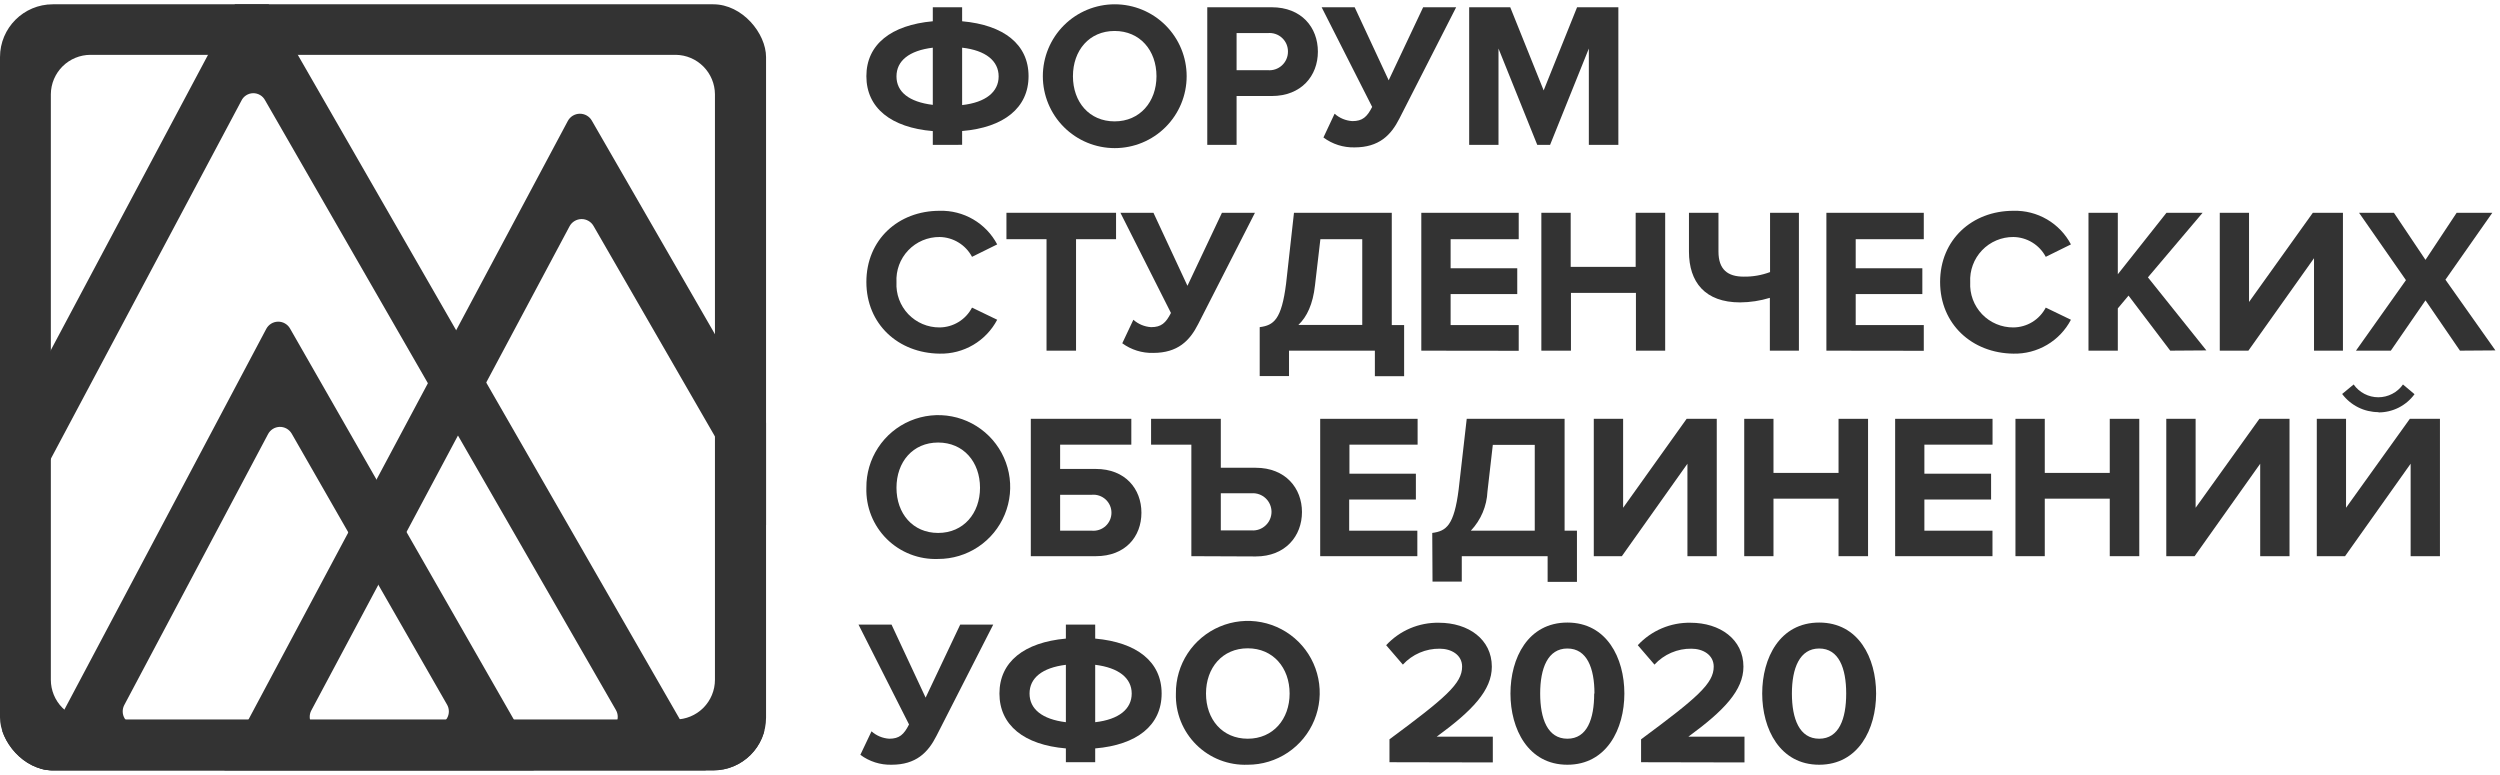 <svg width="142" height="44" viewBox="0 0 142 44" fill="none" xmlns="http://www.w3.org/2000/svg">
<path d="M52.983 8.23V7.446C50.616 7.247 49.21 6.133 49.21 4.328C49.21 2.524 50.616 1.421 52.983 1.208V0.412H54.649V1.208C57.016 1.418 58.422 2.52 58.422 4.325C58.422 6.129 57.016 7.243 54.649 7.442V8.226L52.983 8.23ZM52.983 5.956V2.708C51.633 2.873 50.92 3.458 50.92 4.34C50.92 5.221 51.633 5.791 52.983 5.956ZM54.649 2.708V5.968C55.995 5.818 56.723 5.217 56.723 4.34C56.723 3.462 55.995 2.862 54.649 2.708Z" fill="#333333"/>
<path d="M59.233 4.329C59.233 3.245 59.663 2.206 60.429 1.44C61.195 0.674 62.234 0.244 63.318 0.244C64.401 0.244 65.44 0.674 66.206 1.44C66.972 2.206 67.402 3.245 67.402 4.329C67.402 5.412 66.972 6.451 66.206 7.217C65.44 7.983 64.401 8.413 63.318 8.413C62.234 8.413 61.195 7.983 60.429 7.217C59.663 6.451 59.233 5.412 59.233 4.329ZM65.688 4.329C65.688 2.862 64.75 1.759 63.31 1.759C61.87 1.759 60.943 2.862 60.943 4.329C60.943 5.795 61.87 6.894 63.31 6.894C64.75 6.894 65.688 5.78 65.688 4.329Z" fill="#333333"/>
<path d="M68.573 8.23V0.412H72.23C73.929 0.412 74.856 1.56 74.856 2.933C74.856 4.306 73.918 5.454 72.23 5.454H70.238V8.23H68.573ZM73.156 2.933C73.158 2.786 73.129 2.64 73.071 2.505C73.012 2.37 72.926 2.249 72.818 2.15C72.71 2.05 72.582 1.975 72.442 1.928C72.303 1.882 72.155 1.865 72.009 1.879H70.238V3.987H72.009C72.155 4 72.302 3.983 72.441 3.935C72.58 3.888 72.707 3.813 72.815 3.714C72.923 3.614 73.01 3.494 73.068 3.359C73.127 3.225 73.157 3.08 73.156 2.933Z" fill="#333333"/>
<path d="M75.171 7.809L75.805 6.459C76.084 6.708 76.44 6.856 76.814 6.879C77.388 6.879 77.646 6.647 77.939 6.073L75.069 0.412H76.945L78.877 4.561L80.835 0.412H82.71L79.488 6.729C79.008 7.682 78.325 8.372 76.934 8.372C76.3 8.386 75.679 8.188 75.171 7.809Z" fill="#333333"/>
<path d="M90.246 8.23V2.757L88.044 8.23H87.317L85.115 2.757V8.23H83.449V0.412H85.782L87.68 5.135L89.578 0.412H91.923V8.23H90.246Z" fill="#333333"/>
<path d="M49.21 16.017C49.21 13.612 51.025 11.973 53.37 11.973C54.039 11.954 54.7 12.123 55.278 12.46C55.856 12.798 56.328 13.29 56.641 13.882L55.211 14.588C55.033 14.252 54.768 13.971 54.444 13.774C54.12 13.575 53.749 13.468 53.37 13.462C53.037 13.46 52.707 13.525 52.401 13.655C52.095 13.785 51.818 13.976 51.589 14.217C51.359 14.458 51.181 14.743 51.066 15.055C50.952 15.367 50.902 15.7 50.92 16.032C50.902 16.364 50.953 16.696 51.068 17.007C51.183 17.319 51.361 17.604 51.59 17.844C51.82 18.084 52.096 18.275 52.402 18.405C52.708 18.535 53.037 18.6 53.37 18.598C53.75 18.595 54.122 18.488 54.446 18.29C54.771 18.092 55.035 17.809 55.211 17.472L56.641 18.162C56.328 18.756 55.857 19.25 55.279 19.59C54.701 19.93 54.04 20.102 53.37 20.087C51.025 20.06 49.21 18.417 49.21 16.017Z" fill="#333333"/>
<path d="M59.443 19.918V13.586H57.166V12.086H63.392V13.586H61.119V19.918H59.443Z" fill="#333333"/>
<path d="M63.745 19.498L64.375 18.162C64.655 18.411 65.01 18.559 65.384 18.582C65.958 18.582 66.217 18.35 66.51 17.776L63.64 12.086H65.516L67.447 16.234L69.406 12.086H71.281L68.059 18.402C67.579 19.355 66.896 20.045 65.504 20.045C64.874 20.063 64.254 19.87 63.745 19.498Z" fill="#333333"/>
<path d="M71.551 18.582C72.346 18.477 72.793 18.162 73.051 16.099L73.498 12.086H79.053V18.462H79.754V21.369H78.093V19.918H73.216V21.362H71.551V18.582ZM73.742 18.455H77.376V13.586H74.998L74.691 16.212C74.574 17.27 74.237 17.997 73.742 18.462V18.455Z" fill="#333333"/>
<path d="M80.73 19.918V12.086H86.263V13.586H82.395V15.237H86.18V16.703H82.395V18.462H86.263V19.925L80.73 19.918Z" fill="#333333"/>
<path d="M92.921 19.918V16.636H89.23V19.918H87.549V12.086H89.215V15.158H92.906V12.086H94.582V19.918H92.921Z" fill="#333333"/>
<path d="M97.609 14.291C97.609 15.312 98.138 15.713 99.038 15.713C99.55 15.722 100.06 15.634 100.539 15.454V12.086H102.178V19.918H100.528V16.917C99.981 17.085 99.412 17.172 98.84 17.176C96.848 17.176 95.933 16.028 95.933 14.291V12.086H97.609V14.291Z" fill="#333333"/>
<path d="M103.739 19.918V12.086H109.271V13.586H105.404V15.237H109.189V16.703H105.404V18.462H109.271V19.925L103.739 19.918Z" fill="#333333"/>
<path d="M110.198 16.017C110.198 13.612 112.017 11.973 114.361 11.973C115.03 11.954 115.691 12.123 116.268 12.46C116.846 12.798 117.317 13.29 117.629 13.882L116.199 14.588C116.022 14.253 115.758 13.971 115.434 13.773C115.111 13.575 114.74 13.468 114.361 13.462C114.029 13.46 113.699 13.525 113.392 13.655C113.086 13.785 112.809 13.976 112.579 14.217C112.35 14.457 112.171 14.743 112.056 15.055C111.941 15.367 111.89 15.7 111.908 16.032C111.89 16.364 111.941 16.696 112.056 17.008C112.172 17.32 112.35 17.605 112.58 17.846C112.809 18.086 113.086 18.277 113.393 18.406C113.699 18.535 114.029 18.601 114.361 18.598C114.741 18.594 115.113 18.488 115.436 18.29C115.76 18.091 116.024 17.809 116.199 17.472L117.629 18.162C117.318 18.756 116.847 19.25 116.269 19.59C115.692 19.93 115.031 20.102 114.361 20.087C112.017 20.06 110.198 18.417 110.198 16.017Z" fill="#333333"/>
<path d="M123.27 19.918L120.9 16.79L120.292 17.517V19.918H118.626V12.086H120.292V15.578L123.056 12.086H125.108L122.002 15.754L125.322 19.903L123.27 19.918Z" fill="#333333"/>
<path d="M126.083 19.918V12.086H127.745V17.153L131.369 12.086H133.079V19.918H131.436V14.666L127.708 19.918H126.083Z" fill="#333333"/>
<path d="M139.726 19.918L137.768 17.06L135.799 19.918H133.818L136.658 15.912L133.994 12.086H135.975L137.768 14.76L139.538 12.086H141.564L138.901 15.886L141.74 19.903L139.726 19.918Z" fill="#333333"/>
<path d="M49.21 27.705C49.202 26.895 49.434 26.101 49.879 25.424C50.323 24.746 50.958 24.216 51.704 23.901C52.45 23.586 53.273 23.499 54.069 23.653C54.864 23.806 55.596 24.193 56.171 24.763C56.746 25.334 57.139 26.062 57.299 26.856C57.459 27.65 57.379 28.474 57.07 29.223C56.761 29.971 56.236 30.611 55.563 31.061C54.889 31.511 54.097 31.75 53.287 31.749C52.749 31.77 52.212 31.68 51.71 31.485C51.208 31.29 50.751 30.993 50.368 30.614C49.986 30.235 49.686 29.781 49.486 29.28C49.287 28.78 49.193 28.244 49.21 27.705ZM55.665 27.705C55.665 26.238 54.727 25.136 53.287 25.136C51.847 25.136 50.92 26.238 50.92 27.705C50.92 29.172 51.847 30.271 53.287 30.271C54.727 30.271 55.665 29.157 55.665 27.705Z" fill="#333333"/>
<path d="M64.259 23.789V25.256H60.215V26.636H62.245C63.906 26.636 64.833 27.761 64.833 29.123C64.833 30.485 63.917 31.591 62.245 31.591H58.55V23.789H64.259ZM60.215 28.103V30.143H62.02C62.161 30.155 62.303 30.138 62.437 30.092C62.572 30.047 62.695 29.973 62.8 29.878C62.904 29.782 62.987 29.665 63.045 29.535C63.102 29.405 63.131 29.265 63.131 29.123C63.131 28.981 63.102 28.841 63.045 28.711C62.987 28.581 62.904 28.465 62.8 28.369C62.695 28.273 62.572 28.2 62.437 28.154C62.303 28.108 62.161 28.091 62.02 28.103H60.215Z" fill="#333333"/>
<path d="M67.669 31.591V25.256H65.381V23.789H69.342V26.569H71.326C73.014 26.569 73.952 27.728 73.952 29.085C73.952 30.443 73.014 31.606 71.326 31.606L67.669 31.591ZM69.342 28.017V30.128H71.101C71.245 30.137 71.389 30.116 71.525 30.067C71.66 30.018 71.784 29.941 71.889 29.842C71.994 29.743 72.078 29.624 72.135 29.492C72.192 29.359 72.222 29.217 72.222 29.072C72.222 28.928 72.192 28.785 72.135 28.653C72.078 28.521 71.994 28.401 71.889 28.302C71.784 28.204 71.66 28.127 71.525 28.078C71.389 28.029 71.245 28.008 71.101 28.017H69.342Z" fill="#333333"/>
<path d="M74.987 31.591V23.789H80.52V25.256H76.648V26.906H80.422V28.373H76.633V30.143H80.505V31.591H74.987Z" fill="#333333"/>
<path d="M81.352 30.271C82.147 30.166 82.594 29.851 82.853 27.788L83.31 23.789H88.869V30.143H89.571V33.05H87.905V31.591H83.029V33.035H81.367L81.352 30.271ZM83.543 30.143H87.174V25.267H84.792L84.488 27.915C84.451 28.747 84.115 29.538 83.543 30.143Z" fill="#333333"/>
<path d="M90.527 31.591V23.789H92.193V28.842L95.801 23.789H97.512V31.591H95.846V26.34L92.121 31.591H90.527Z" fill="#333333"/>
<path d="M104.429 31.591V28.324H100.734V31.591H99.072V23.789H100.734V26.861H104.429V23.789H106.105V31.591H104.429Z" fill="#333333"/>
<path d="M107.644 31.591V23.789H113.176V25.256H109.305V26.906H113.094V28.373H109.305V30.143H113.173V31.591H107.644Z" fill="#333333"/>
<path d="M119.834 31.591V28.324H116.143V31.591H114.478V23.789H116.143V26.861H119.834V23.789H121.511V31.591H119.834Z" fill="#333333"/>
<path d="M123.045 31.591V23.789H124.711V28.842L128.334 23.789H130.045V31.591H128.379V26.34L124.654 31.591H123.045Z" fill="#333333"/>
<path d="M131.594 31.591V23.789H133.255V28.841L136.879 23.789H138.589V31.591H136.924V26.339L133.199 31.591H131.594ZM135.097 23.41C134.697 23.409 134.302 23.316 133.944 23.137C133.586 22.958 133.275 22.698 133.034 22.378L133.687 21.838C133.845 22.063 134.055 22.246 134.299 22.372C134.543 22.499 134.813 22.565 135.088 22.565C135.362 22.565 135.633 22.499 135.877 22.372C136.121 22.246 136.331 22.063 136.489 21.838L137.145 22.39C136.91 22.711 136.601 22.973 136.245 23.153C135.89 23.333 135.496 23.426 135.097 23.425V23.41Z" fill="#333333"/>
<path d="M48.868 42.874L49.502 41.539C49.781 41.788 50.135 41.936 50.508 41.959C51.085 41.959 51.34 41.726 51.633 41.149L48.763 35.477H50.639L52.575 39.626L54.54 35.477H56.416L53.193 41.794C52.713 42.743 52.034 43.437 50.639 43.437C50.002 43.452 49.379 43.254 48.868 42.874Z" fill="#333333"/>
<path d="M60.542 43.294V42.51C58.175 42.311 56.768 41.197 56.768 39.393C56.768 37.589 58.175 36.486 60.542 36.272V35.477H62.207V36.272C64.574 36.486 65.981 37.585 65.981 39.393C65.981 41.201 64.574 42.311 62.207 42.51V43.294H60.542ZM60.542 41.021V37.761C59.195 37.926 58.478 38.512 58.478 39.393C58.478 40.275 59.195 40.856 60.542 41.021ZM62.207 37.761V41.021C63.557 40.867 64.281 40.271 64.281 39.393C64.281 38.515 63.542 37.926 62.207 37.761Z" fill="#333333"/>
<path d="M66.791 39.393C66.783 38.584 67.015 37.789 67.459 37.112C67.903 36.435 68.539 35.905 69.285 35.59C70.031 35.274 70.853 35.188 71.648 35.341C72.444 35.494 73.175 35.88 73.751 36.45C74.326 37.02 74.719 37.748 74.879 38.542C75.04 39.336 74.961 40.159 74.652 40.908C74.344 41.657 73.82 42.297 73.147 42.747C72.474 43.197 71.682 43.438 70.872 43.437C70.334 43.458 69.796 43.368 69.294 43.173C68.792 42.978 68.335 42.682 67.952 42.302C67.569 41.923 67.269 41.469 67.069 40.969C66.869 40.468 66.775 39.932 66.791 39.393ZM73.25 39.393C73.25 37.927 72.312 36.824 70.872 36.824C69.432 36.824 68.501 37.927 68.501 39.393C68.501 40.86 69.428 41.959 70.872 41.959C72.316 41.959 73.25 40.845 73.25 39.393Z" fill="#333333"/>
<path d="M78.922 43.294V41.993C82.121 39.626 83.048 38.819 83.048 37.867C83.048 37.188 82.425 36.846 81.78 36.846C81.386 36.841 80.996 36.918 80.635 37.074C80.273 37.23 79.949 37.46 79.683 37.75L78.734 36.648C79.116 36.235 79.581 35.908 80.098 35.688C80.615 35.469 81.173 35.361 81.735 35.372C83.4 35.372 84.736 36.31 84.736 37.867C84.736 39.206 83.633 40.365 81.604 41.843H84.792V43.306L78.922 43.294Z" fill="#333333"/>
<path d="M85.794 39.393C85.794 37.375 86.791 35.361 89.027 35.361C91.263 35.361 92.264 37.375 92.264 39.393C92.264 41.411 91.255 43.437 89.027 43.437C86.799 43.437 85.794 41.407 85.794 39.393ZM90.565 39.393C90.565 37.949 90.141 36.835 89.027 36.835C87.913 36.835 87.482 37.96 87.482 39.393C87.482 40.826 87.902 41.959 89.027 41.959C90.152 41.959 90.55 40.833 90.55 39.393H90.565Z" fill="#333333"/>
<path d="M93.213 43.294V41.993C96.413 39.626 97.339 38.819 97.339 37.867C97.339 37.188 96.72 36.846 96.075 36.846C95.681 36.84 95.29 36.918 94.928 37.074C94.566 37.23 94.241 37.46 93.975 37.75L93.026 36.647C93.408 36.235 93.873 35.909 94.39 35.689C94.907 35.469 95.465 35.361 96.026 35.372C97.692 35.372 99.027 36.31 99.027 37.867C99.027 39.206 97.924 40.365 95.899 41.843H99.087V43.306L93.213 43.294Z" fill="#333333"/>
<path d="M100.093 39.393C100.093 37.375 101.09 35.361 103.33 35.361C105.569 35.361 106.563 37.375 106.563 39.393C106.563 41.411 105.558 43.437 103.33 43.437C101.102 43.437 100.093 41.407 100.093 39.393ZM104.864 39.393C104.864 37.949 104.444 36.835 103.33 36.835C102.216 36.835 101.78 37.96 101.78 39.393C101.78 40.826 102.204 41.959 103.33 41.959C104.455 41.959 104.864 40.833 104.864 39.393Z" fill="#333333"/>
<g clip-path="url(#clip0)">
<path d="M40.609 5.35V38.612C40.609 39.21 40.371 39.784 39.949 40.207C39.526 40.629 38.953 40.867 38.356 40.867H5.123C4.528 40.862 3.96 40.622 3.541 40.2C3.123 39.778 2.888 39.207 2.888 38.612V5.35C2.893 4.756 3.133 4.187 3.555 3.768C3.977 3.35 4.547 3.115 5.141 3.115H38.389C38.978 3.123 39.54 3.362 39.954 3.78C40.369 4.198 40.604 4.761 40.609 5.35ZM0 2.48V41.502C0 42.1 0.237 42.673 0.66 43.096C1.083 43.519 1.656 43.756 2.253 43.756H41.259C41.856 43.756 42.429 43.519 42.852 43.096C43.275 42.673 43.512 42.1 43.512 41.502V2.48C43.507 1.885 43.267 1.316 42.845 0.898C42.423 0.479 41.853 0.244 41.259 0.244H2.253C1.659 0.244 1.089 0.479 0.667 0.898C0.245 1.316 0.005 1.885 0 2.48H0Z" fill="#333333"/>
<path d="M16.566 24.626L25.385 40.011C25.456 40.129 25.494 40.264 25.495 40.402C25.496 40.54 25.461 40.675 25.392 40.795C25.323 40.914 25.224 41.013 25.104 41.081C24.984 41.149 24.849 41.184 24.711 41.181H7.736C7.604 41.181 7.475 41.146 7.36 41.081C7.245 41.016 7.149 40.922 7.081 40.809C7.013 40.697 6.974 40.568 6.97 40.436C6.965 40.304 6.994 40.173 7.054 40.056L15.218 24.671C15.28 24.548 15.374 24.443 15.49 24.368C15.606 24.294 15.741 24.252 15.879 24.247C16.017 24.243 16.153 24.276 16.274 24.342C16.395 24.409 16.496 24.507 16.566 24.626ZM2.946 44.067H29.688C29.823 44.067 29.956 44.032 30.073 43.965C30.19 43.897 30.288 43.8 30.355 43.683C30.423 43.565 30.459 43.432 30.458 43.297C30.458 43.161 30.422 43.028 30.354 42.911L16.472 18.657C16.404 18.537 16.304 18.439 16.184 18.371C16.065 18.303 15.929 18.268 15.792 18.271C15.654 18.273 15.52 18.312 15.402 18.384C15.285 18.456 15.189 18.558 15.124 18.679L2.264 42.934C2.203 43.051 2.172 43.183 2.176 43.316C2.18 43.449 2.218 43.579 2.286 43.693C2.355 43.807 2.452 43.901 2.567 43.967C2.683 44.032 2.813 44.067 2.946 44.067Z" fill="#333333"/>
<path d="M33.711 12.832L49.575 40.335C49.649 40.452 49.69 40.586 49.692 40.723C49.695 40.861 49.66 40.996 49.591 41.115C49.521 41.235 49.42 41.332 49.299 41.398C49.178 41.464 49.041 41.496 48.903 41.489H18.361C18.229 41.488 18.099 41.453 17.984 41.387C17.869 41.322 17.772 41.228 17.704 41.115C17.635 41.002 17.597 40.874 17.592 40.742C17.588 40.61 17.617 40.479 17.678 40.362L32.352 12.851C32.417 12.729 32.514 12.627 32.633 12.556C32.752 12.484 32.887 12.445 33.026 12.443C33.164 12.441 33.301 12.476 33.422 12.545C33.542 12.613 33.642 12.712 33.711 12.832ZM13.534 44.377H53.911C54.049 44.383 54.186 44.352 54.307 44.285C54.429 44.22 54.53 44.122 54.599 44.003C54.668 43.884 54.703 43.748 54.701 43.611C54.698 43.473 54.657 43.339 54.583 43.223L33.613 6.847C33.544 6.727 33.443 6.628 33.323 6.56C33.202 6.492 33.065 6.458 32.926 6.46C32.788 6.462 32.652 6.502 32.534 6.573C32.416 6.645 32.319 6.748 32.253 6.869L12.847 43.245C12.778 43.362 12.742 43.495 12.743 43.631C12.744 43.766 12.781 43.899 12.852 44.015C12.922 44.131 13.023 44.225 13.143 44.289C13.263 44.353 13.398 44.383 13.534 44.377Z" fill="#333333"/>
<path d="M15.061 5.703L34.983 40.328C35.051 40.445 35.087 40.578 35.088 40.714C35.088 40.85 35.052 40.983 34.984 41.1C34.916 41.218 34.818 41.316 34.7 41.383C34.582 41.451 34.448 41.486 34.312 41.486H-4.04C-4.173 41.485 -4.303 41.451 -4.418 41.385C-4.534 41.32 -4.63 41.226 -4.699 41.113C-4.768 41 -4.806 40.871 -4.81 40.738C-4.814 40.606 -4.784 40.475 -4.722 40.358L13.708 5.726C13.768 5.598 13.862 5.49 13.981 5.414C14.099 5.338 14.236 5.296 14.377 5.294C14.518 5.291 14.657 5.329 14.778 5.401C14.899 5.473 14.996 5.578 15.061 5.703ZM-8.86 44.377H39.305C39.443 44.383 39.58 44.352 39.701 44.286C39.822 44.22 39.922 44.122 39.992 44.003C40.061 43.884 40.096 43.748 40.093 43.611C40.09 43.473 40.05 43.339 39.976 43.223L14.963 -0.279C14.899 -0.404 14.8 -0.509 14.68 -0.581C14.559 -0.653 14.42 -0.69 14.279 -0.688C14.139 -0.686 14.001 -0.644 13.883 -0.568C13.764 -0.491 13.67 -0.384 13.61 -0.256L-9.545 43.242C-9.608 43.359 -9.638 43.492 -9.634 43.625C-9.631 43.758 -9.592 43.888 -9.523 44.002C-9.454 44.116 -9.357 44.211 -9.241 44.277C-9.124 44.342 -8.993 44.377 -8.86 44.377Z" fill="#333333"/>
</g>
<defs>
<clipPath id="clip0">
<rect y="0.244" width="43.512" height="43.512" rx="3" fill="white"/>
</clipPath>
</defs>
</svg>
